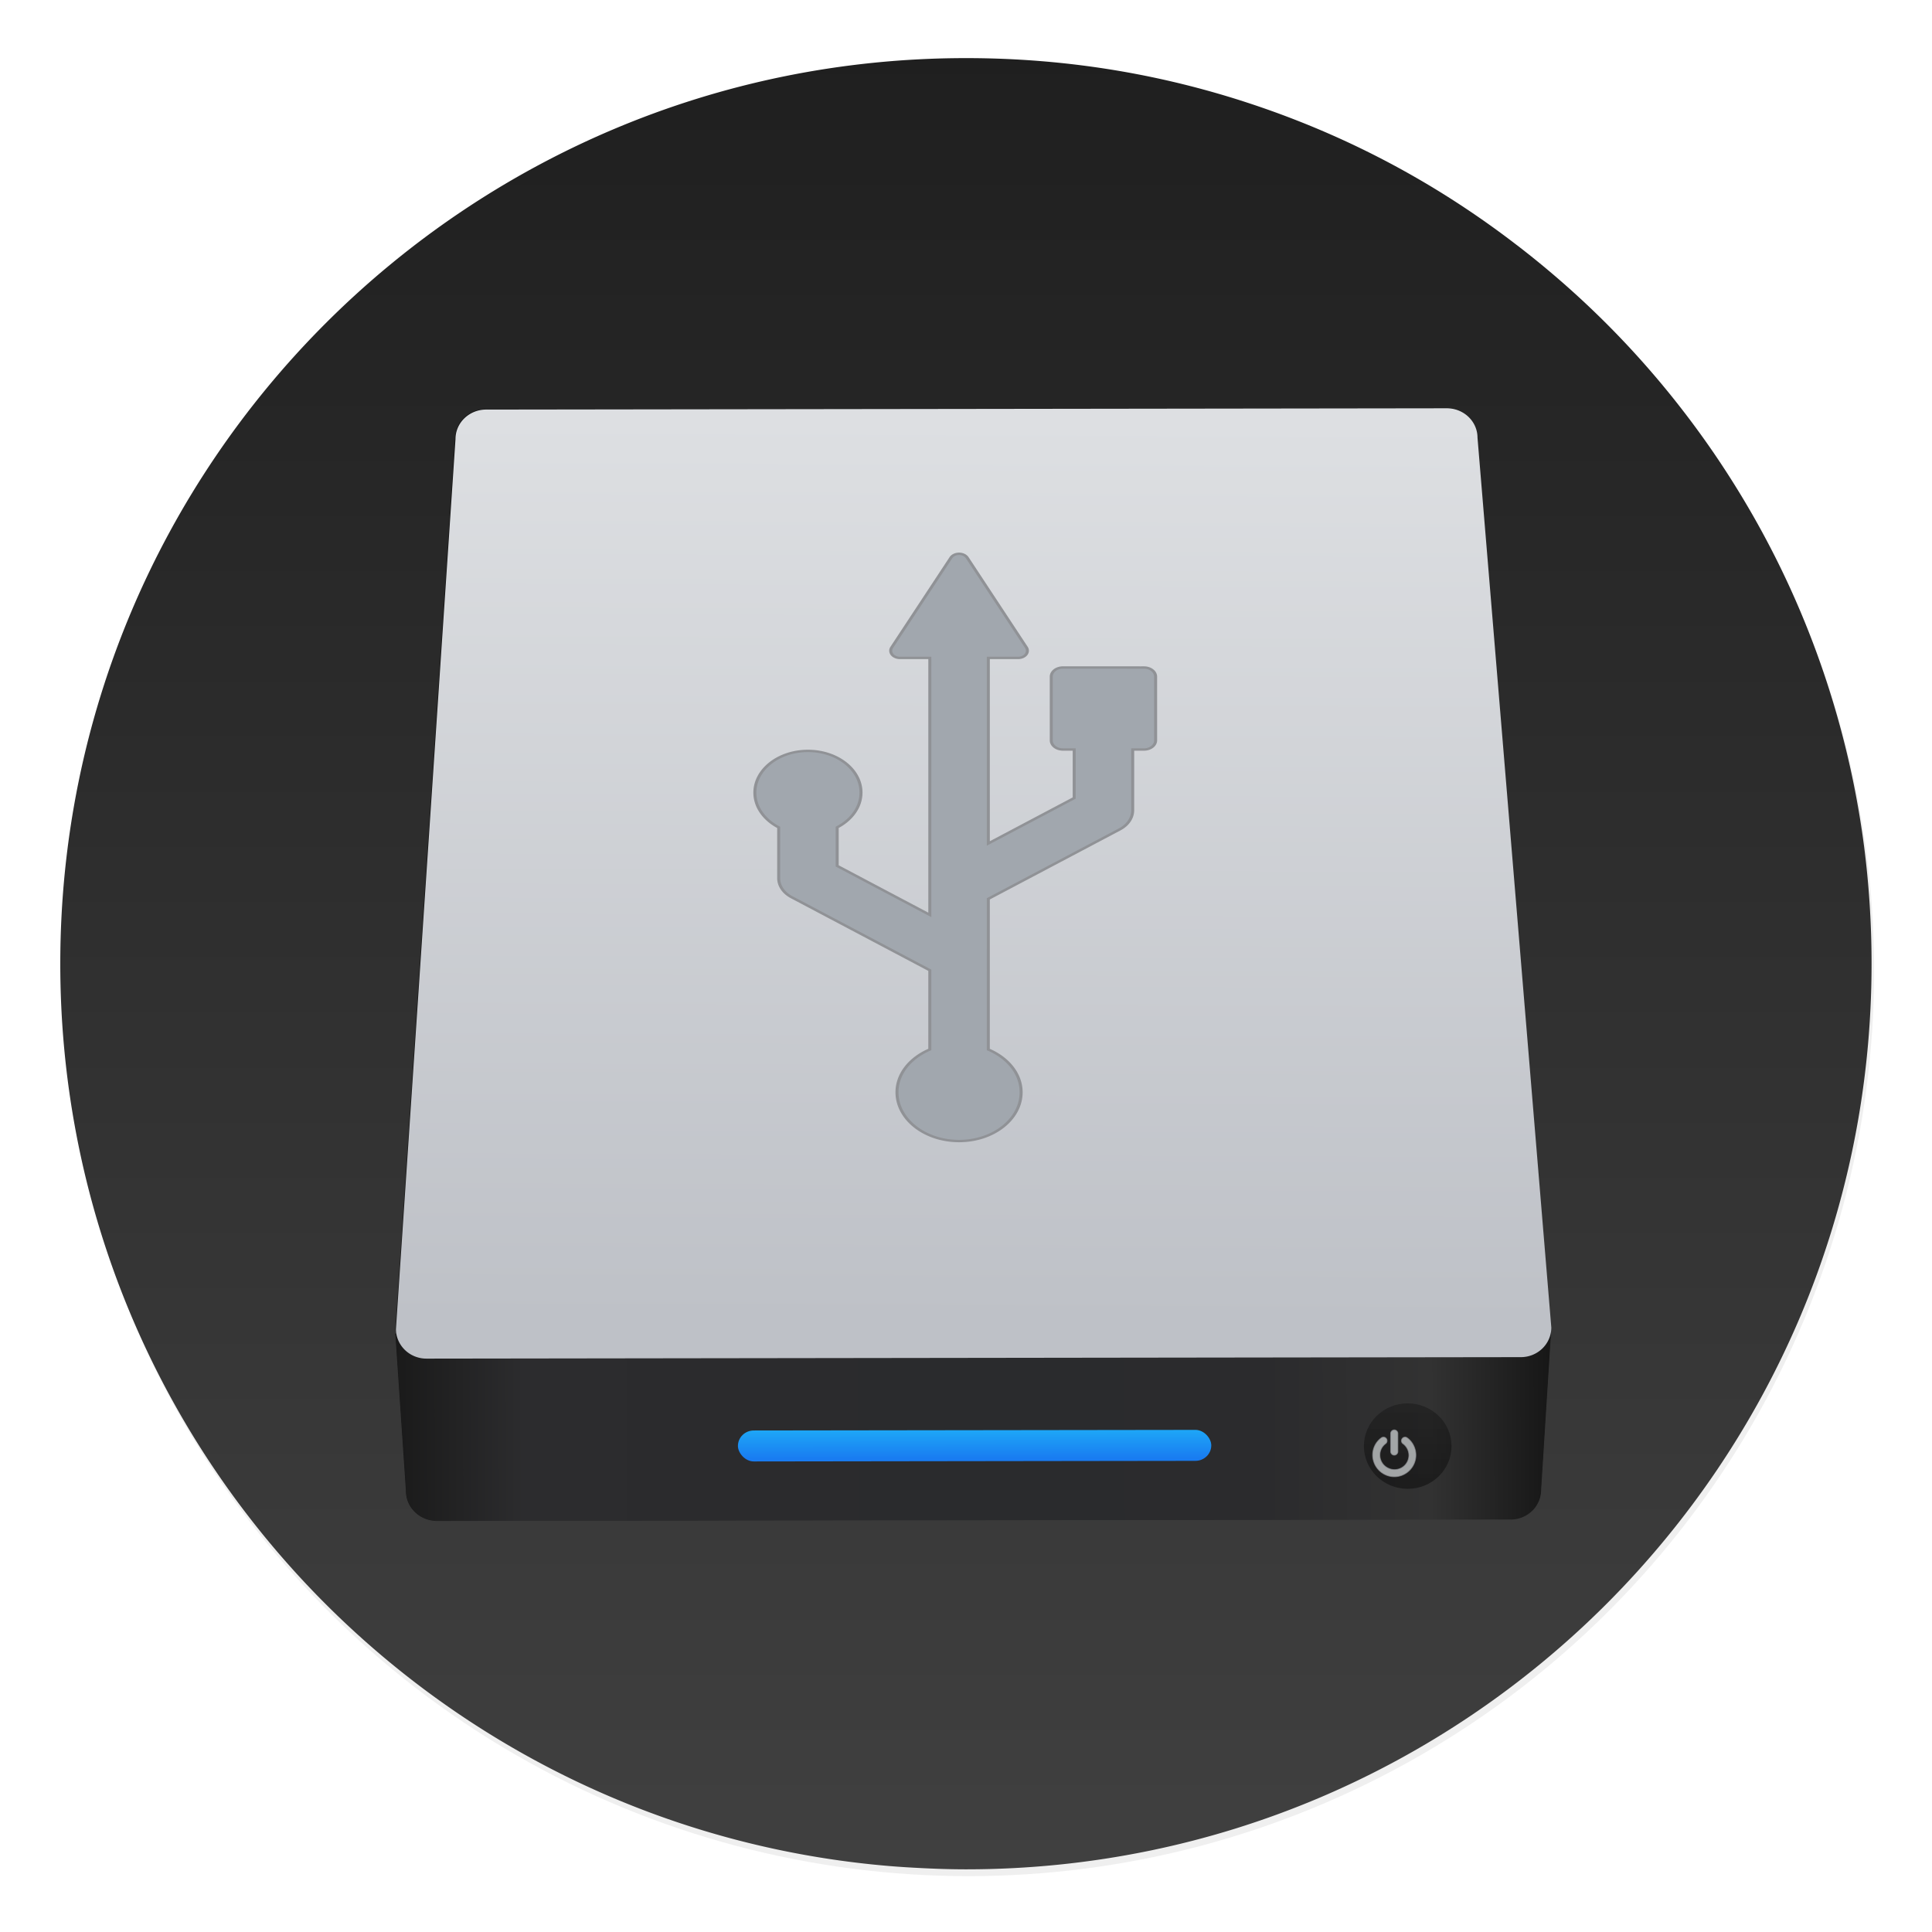 <svg xmlns="http://www.w3.org/2000/svg" width="64" height="64"><defs><linearGradient id="d" x1="10.094" x2="122.72" y1="107.36" y2="107.36" gradientTransform="matrix(.248 0 0 .244 433.38 517.17)" gradientUnits="userSpaceOnUse"><stop offset="0" stop-color="#1a1a1a"/><stop offset=".111" stop-color="#2c2c2e"/><stop offset=".29" stop-color="#2b2b2d"/><stop offset=".512" stop-color="#2a2b2d"/><stop offset=".752" stop-color="#2b2b2d"/><stop offset=".897" stop-color="#323232"/><stop offset="1" stop-color="#171717"/></linearGradient><linearGradient id="e" x1="449.43" x2="449.55" y1="540.75" y2="518.41" gradientUnits="userSpaceOnUse"><stop offset="0" stop-color="#bec1c7"/><stop offset="1" stop-color="#dddfe2"/></linearGradient><linearGradient id="f" x1="451.02" x2="451.02" y1="544.15" y2="543.09" gradientTransform="matrix(.505 0 0 1 229.15 2.167)" gradientUnits="userSpaceOnUse"><stop offset="0" stop-color="#197cf1"/><stop offset="1" stop-color="#20bcfa"/></linearGradient><linearGradient id="g" x1="467.17" x2="467.17" y1="546.85" y2="544.72" gradientTransform="translate(0 .106)" gradientUnits="userSpaceOnUse"><stop offset="0" stop-color="#040404"/><stop offset="1" stop-color="#121212" stop-opacity=".908"/></linearGradient><linearGradient id="b" x1="519.2" x2="519.2" y1="1024.8" y2="4.8" gradientTransform="translate(-.559 -.581) scale(.064)" gradientUnits="userSpaceOnUse"><stop offset="0" stop-color="#646464"/><stop offset=".02" stop-color="#414141"/><stop offset="1" stop-color="#1e1e1e"/></linearGradient><filter id="a" width="1.072" height="1.072" x="-.036" y="-.036" color-interpolation-filters="sRGB"><feGaussianBlur stdDeviation=".42"/></filter><filter id="c" width="1.119" height="1.121" x="-.06" y="-.06" color-interpolation-filters="sRGB"><feGaussianBlur stdDeviation=".795"/></filter></defs><circle cx="400.57" cy="531.8" r="14" filter="url(#a)" opacity=".25" transform="translate(-826.34 -1107.5) scale(2.143)"/><circle cx="32.017" cy="31.998" r="30" fill="none"/><path fill="url(#b)" d="M50.246 8.118q-3.86-2.972-8.444-4.555Q37.065 1.925 32 1.925c-16.569 0-30.003 13.431-30.003 30 0 15.158 11.245 27.683 25.845 29.71.713.098 1.434.174 2.159.219.661.04 1.326.07 2 .07 16.567 0 29.997-13.432 29.997-29.999 0-1.31-.083-2.603-.245-3.865a29.93 29.93 0 0 0-.884-4.305q-1.329-4.689-4.082-8.726-2.721-3.977-6.54-6.911z"/><g fill="#a1a7ae" stroke="#909296" stroke-width="2.525"><g stroke="none" transform="matrix(.028 -.022 .028 .022 18.561 28.089)"><path fill="#000" d="M18.559 16.219a.843.843 0 0 0-.852.838L16.002 42.33c0 .048.02.089.028.135H16l.284 4.478c0 .464.38.838.853.838H46.86a.843.843 0 0 0 .852-.838l.285-4.478h-.024c.008-.046.028-.087.028-.135l-1.989-25.273a.844.844 0 0 0-.853-.838h-26.6z" filter="url(#c)" opacity=".75" transform="matrix(21.396 21.323 -26.464 26.556 318.3 -1200.9)"/><path fill="url(#d)" d="m435.89 541.07.248 3.915c0 .406.333.733.746.733h25.99a.738.738 0 0 0 .745-.733l.248-3.915z" transform="matrix(24.469 24.385 -30.265 30.37 5246.5 -26793)"/><path fill="url(#e)" d="M438.13 518.12h23.26c.413 0 .745.327.745.733l1.74 22.1a.738.738 0 0 1-.746.733H436.64a.738.738 0 0 1-.745-.733l1.49-22.1c0-.406.333-.733.745-.733z" transform="matrix(24.469 24.385 -30.265 30.37 5246.5 -26793)"/><rect width="11.463" height=".769" x="450.87" y="545.61" fill="url(#f)" ry=".384" transform="matrix(24.469 24.385 -30.265 30.37 5147 -27021)"/><circle cx="467.09" cy="546.02" r="1.061" fill="url(#g)" opacity=".452" transform="matrix(24.469 24.385 -30.265 30.37 5147 -27021)"/></g><path fill="#e3e8ea" stroke-width=".029" d="M46.187 48.203c.032 0 .06-.012.084-.036a.115.115 0 0 0 .035-.083v-.596a.114.114 0 0 0-.035-.084c-.024-.024-.052-.036-.084-.036s-.06.012-.084.036a.115.115 0 0 0-.035.084v.596c0 .032.012.06.035.083a.115.115 0 0 0 .084.036z" opacity=".668"/><path fill="#e3e8ea" stroke-width=".029" d="M46.827 47.883a.702.702 0 0 0-.21-.251c-.027-.02-.056-.028-.09-.023s-.058.02-.077.046a.113.113 0 0 0-.023.088c.004.033.02.06.046.079a.475.475 0 0 1-.47.82.48.48 0 0 1-.293-.44.468.468 0 0 1 .191-.38.116.116 0 0 0 .046-.079.113.113 0 0 0-.023-.088c-.019-.026-.045-.042-.077-.046s-.063.003-.09.023a.701.701 0 0 0-.285.57.722.722 0 0 0 .438.658.696.696 0 0 0 .555.001.721.721 0 0 0 .38-.38.705.705 0 0 0-.018-.597z" opacity=".668"/><path d="m481.1 209.44-47.955-47.979a9.755 9.755 0 0 0-6.881-2.852 9.744 9.744 0 0 0-6.883 2.844l-47.971 47.986c-3.809 3.791-3.809 9.956 0 13.749l6.691 6.683-36.563 36.548-84.964-16.617 139.67-139.67 17.684 17.684a7.674 7.674 0 0 0 7.248 2.031 7.69 7.69 0 0 0 5.514-5.139l32.533-102.52a7.723 7.723 0 0 0-1.898-7.759 7.698 7.698 0 0 0-7.757-1.888l-102.52 32.525a7.713 7.713 0 0 0-5.146 5.504 7.685 7.685 0 0 0 2.039 7.257l17.699 17.701-193.46 193.45-17.923-91.67 29.027-29.027c14.099 2.868 29.314-1.141 40.244-12.069 17.35-17.334 17.35-45.444-.017-62.794-17.317-17.334-45.422-17.31-62.771.024-10.945 10.929-14.943 26.151-12.075 40.251l-38.221 38.219a24.41 24.41 0 0 0-6.707 22.003l26.75 136.76-59.664 59.655c-17.699-5.313-37.631-1.202-51.618 12.785-20.265 20.282-20.282 53.14-.017 73.422 20.297 20.296 53.164 20.296 73.444.016 13.989-13.98 18.082-33.895 12.777-51.603l113.45-113.44 130.07 25.441a24.466 24.466 0 0 0 22.001-6.715l45.756-45.756 6.692 6.692a9.747 9.747 0 0 0 6.883 2.843 9.747 9.747 0 0 0 6.881-2.852l47.955-47.978a9.7 9.7 0 0 0 .002-13.748z" transform="matrix(.028 -.022 .028 .022 18.561 28.089)"/></g></svg>